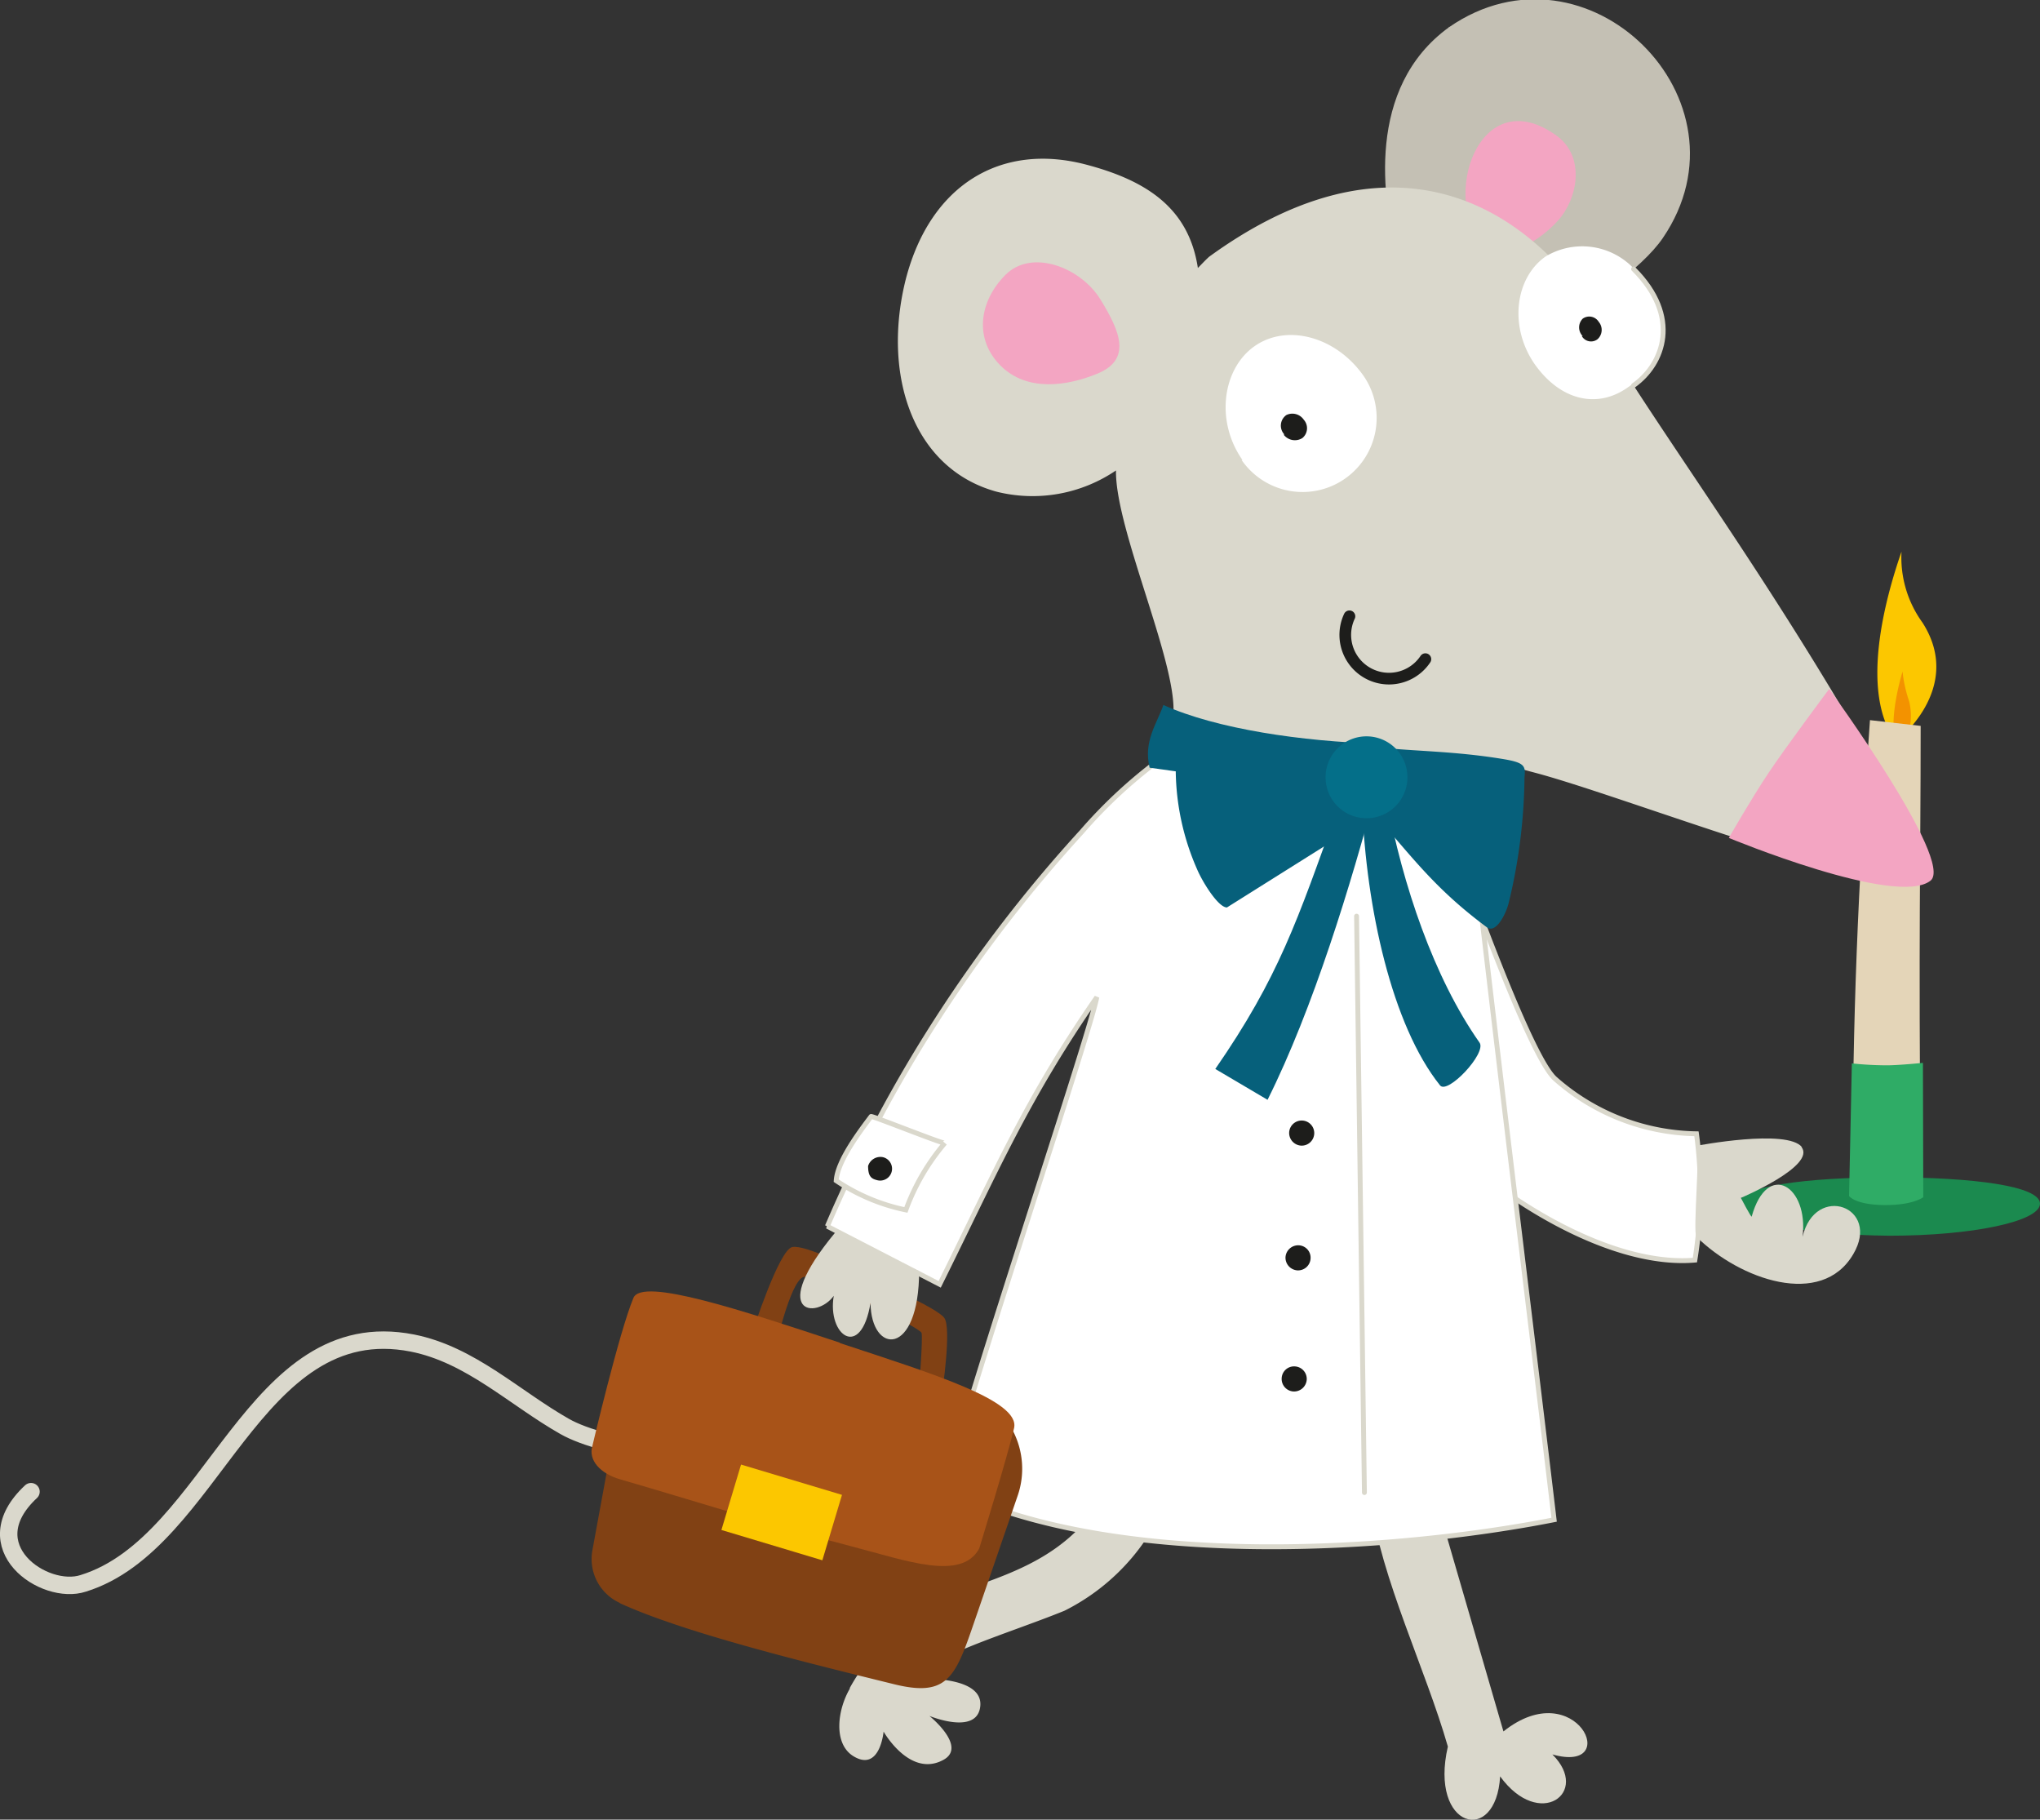 <svg xmlns="http://www.w3.org/2000/svg" viewBox="0 0 117.1 104.43"><rect x="0" y="0" width="117.1" height="104.43" fill="#333333" stroke="none"/><defs><style>.cls-1,.cls-16,.cls-4{fill:none;stroke-linecap:round;}.cls-1,.cls-4{stroke:#dad8cc;}.cls-1{stroke-linejoin:round;}.cls-2{fill:#dad8cc;}.cls-3{fill:#fff;}.cls-4{stroke-width:0.28px;}.cls-5{fill:#fcc700;}.cls-6{fill:#f39200;}.cls-7{fill:#1b8a4f;}.cls-8{fill:#e4d5b8;}.cls-9{fill:#2fac66;}.cls-10{fill:#c4c0b4;}.cls-11{fill:#f3a5c2;}.cls-12{fill:#814114;}.cls-13{fill:#1d1d1b;}.cls-14{fill:#06607b;}.cls-15{fill:#a85318;}.cls-16{stroke:#1d1d1b;stroke-width:0.67px;}.cls-17{fill:#046f89;}</style></defs><g id="Capa_2" data-name="Capa 2"><g id="Capa_1-2" data-name="Capa 1"><path class="cls-1" d="M1.78,85.61c-3.39,3.16.77,6,3,5.26,7.48-2.31,9.74-15.59,18.89-13.79,3.34.66,5.87,3.16,8.75,4.79,2.09,1.19,9.74,3.1,12.31-2.6"/><path class="cls-2" d="M82.3,85.61l4,13.76c4.19-3.34,6.87,2.47,2.81,1.32,2.21,2.2-.75,4.36-3,1.26-.23,4-4.09,3-3-1.71-1.27-4.43-3.84-9.66-4.44-14.13,0-.32,3.78-.18,3.74-.5"/><path class="cls-3" d="M84.43,51.12c1,2.64,3.63,9.73,4.84,10.8a12.53,12.53,0,0,0,8.11,3.15,24.63,24.63,0,0,1-.09,7.25c-4.05.35-9.1-2.36-12.56-5.2-.14-.11-.16-15.88-.3-16"/><path class="cls-4" d="M84.43,51.12c1,2.64,3.63,9.73,4.84,10.8a12.53,12.53,0,0,0,8.11,3.15,24.63,24.63,0,0,1-.09,7.25c-4.05.35-9.1-2.36-12.56-5.2C84.59,67,84.57,51.24,84.43,51.12Z"/><path class="cls-5" d="M109.15,31.66a6.37,6.37,0,0,0,1.21,4.08c2.43,3.81-1.53,6.82-1.53,6.82-2.08-2.79-.64-8.14.32-10.9"/><path class="cls-6" d="M109.21,38.54a7.63,7.63,0,0,0,.38,1.71,3.49,3.49,0,0,1-.57,2.89c-.68-1.16-.15-3.43.19-4.6"/><path class="cls-7" d="M108.46,67.57c4.77,0,8.64.49,8.64,1.51s-3.87,1.84-8.64,1.84c-1.65,0-8.65-.27-8.65-1.84,0-1,3.87-1.51,8.65-1.51"/><path class="cls-8" d="M106.33,67.59c0-.27,3.93.1,3.92-.17-.13-14.22,0-17.76,0-25.76l-2.91-.33c-.7,9.69-1,17.16-1,26.26"/><path class="cls-9" d="M110.38,61s-1.38.14-2.08.14a19.52,19.52,0,0,1-2-.11l-.16,7.61s.33.5,2,.52,2.26-.45,2.26-.45Z"/><path class="cls-2" d="M103.41,65.83c.85,1.09-3.48,2.92-3.48,2.92s.6,1.15.62,1.07c.91-3.25,3.28-1.73,2.92,1.16.73-3.09,4.52-1.72,2.91,1-1.82,3.11-6.51,1.46-9-1-.22-.22.23-5,0-5.22,0,0,5.21-1,6.06.08"/><path class="cls-2" d="M48.77,96.89A12.5,12.5,0,0,1,55,91.36c3.87-1.29,6.73-2.38,8.84-6.26,0-.08,3.45.07,3.49,0a12.25,12.25,0,0,1-6.22,7.34c-3.2,1.31-8.47,2.83-8.1,3.91,0,0,3.43-.13,3.26,1.57s-2.92.56-2.92.56,2.23,1.79.77,2.54c-1.91,1-3.4-1.64-3.4-1.64s-.21,2.36-1.75,1.4c-1.14-.72-.91-2.64-.18-3.88"/><path class="cls-3" d="M53.94,73.71l-6.45-3.33a80.47,80.47,0,0,1,14.6-22.63,27.94,27.94,0,0,1,6.21-5.34l16.13,4.81C86.24,63,88,77,89.21,87.22c-8.75,1.73-25,3-34.8-1.8-.55-.27,8.14-25.94,8.55-28.19-4.06,5.87-5.73,9.84-9,16.48"/><path class="cls-4" d="M53.94,73.71l-6.45-3.33a80.47,80.47,0,0,1,14.6-22.63,27.94,27.94,0,0,1,6.21-5.34l16.13,4.81C86.24,63,88,77,89.21,87.22c-8.75,1.73-25,3-34.8-1.8-.55-.27,8.14-25.94,8.55-28.19C58.9,63.1,57.23,67.07,53.94,73.71Z"/><line class="cls-3" x1="77.87" y1="52.58" x2="78.32" y2="85.66"/><line class="cls-4" x1="77.87" y1="52.58" x2="78.32" y2="85.66"/><path class="cls-3" d="M54.24,65.6A12.53,12.53,0,0,0,52,69.44a11.18,11.18,0,0,1-4-1.68c.07-1.14,1.38-2.85,2-3.68.06-.08,4.2,1.6,4.27,1.52"/><path class="cls-4" d="M54.24,65.6A12.53,12.53,0,0,0,52,69.44a11.18,11.18,0,0,1-4-1.68c.07-1.14,1.38-2.85,2-3.68C50,64,54.17,65.68,54.24,65.6Z"/><path class="cls-10" d="M87.9,19.33s-7.45-3.76-7.72-4.77c-.8-3-1.81-9.52,3-13,.06-.05-.07,0,0,0,7.9-5.46,17.67,4.17,12.27,12.1-1.18,1.74-4.48,4.12-7.53,5.63"/><path class="cls-11" d="M89.44,12.65C90.58,11.38,91,9,89.37,7.8c-4.45-3.24-6.79,3.62-4.12,6.49.69.74,2.83-.12,4.19-1.64"/><path class="cls-12" d="M54.08,79.92s.56-3.71.12-4.29-3.62-1.94-4.52-2.42-3.44-1.78-4.2-1.64-2.29,4.89-2.29,4.89l1.42.5s.87-3.75,1.6-3.68,6.61,2.89,6.69,3.22-.14,3.12-.14,3.12Z"/><path class="cls-2" d="M52.76,72.93c0,5-2.77,4.81-2.79,1.84-.54,3.31-2.5,1.87-2.11-.4-1,1.37-3.82,1.08.08-3.63.05-.07,4.76,2.26,4.82,2.19"/><path class="cls-2" d="M52,16c1.42-5.44,5.49-7.82,10.32-6.56,3.51.92,5.92,2.51,6.44,5.94.21-.21.41-.43.64-.64,9.22-6.7,16.32-4,20.68,1.21,3.77,7.2,11,16.09,18.52,29.66.9,1.61,1.92,5.08.09,4.88-4.56-.49-16.24-5-20.61-6.15s-2-1.13-3.13.23c-.13-.24-17.5-3-17.63-3.3C67.81,38.54,64,30.43,64.06,27a8.52,8.52,0,0,1-6.85,1.22C52.38,26.9,50.61,21.48,52,16"/><path class="cls-13" d="M73.57,79.11a.72.72,0,0,0,.69.75.73.73,0,0,0,.75-.7.72.72,0,0,0-.7-.74.71.71,0,0,0-.74.69"/><path class="cls-13" d="M73.79,72.16a.73.73,0,0,0,.7.75.72.72,0,0,0,.74-.7.71.71,0,0,0-.69-.74.73.73,0,0,0-.75.69"/><path class="cls-13" d="M74,65a.73.73,0,0,0,.7.75.72.72,0,0,0,.74-.7.72.72,0,0,0-.69-.74A.72.72,0,0,0,74,65"/><path class="cls-3" d="M71.27,26.4a4.25,4.25,0,1,0,7-4.83c-1.58-2.25-4.37-3-6.23-1.72s-2.3,4.3-.72,6.55"/><path class="cls-3" d="M88.08,20.88c1.49,2.12,3.61,2.59,5.35,1.36a4.24,4.24,0,0,0,1.15-5.91,5.54,5.54,0,0,0-.77-.89,4.08,4.08,0,0,0-5.09-.72c-1.74,1.22-2.12,4-.64,6.16"/><path class="cls-3" d="M93.77,22.12c1.74-1.23,2.74-3.95,0-6.68"/><path class="cls-4" d="M93.77,22.12c1.74-1.23,2.74-3.95,0-6.68"/><path class="cls-13" d="M73.68,24.94a.81.81,0,0,0,1.08.2.73.73,0,0,0,.08-1.05.79.79,0,0,0-1-.27.74.74,0,0,0-.11,1.12"/><path class="cls-13" d="M90.8,19.29a.61.61,0,0,0,.9.18.72.72,0,0,0,.07-1,.64.64,0,0,0-.92-.18.71.71,0,0,0,0,1"/><path class="cls-14" d="M78,43.33l-10.51.93a14.37,14.37,0,0,0,1.23,5.64c.34.79,1.23,2.19,1.71,2.18l8.9-5.59Z"/><path class="cls-14" d="M78.5,46.28c2.47,2.76,3.7,4.6,6.85,6.94.51.38,1.08-.74,1.24-1.35a31.7,31.7,0,0,0,.92-7.26c.07-.67,0-.85-1.31-1.06-2.77-.45-5.06-.43-7.08-.66-.22,0-.41,3.45-.62,3.39"/><path class="cls-14" d="M79.61,45.94c.9,4.82,2.68,10.15,5.32,13.9.42.6-1.84,3-2.27,2.45-2.77-3.46-4.24-10.2-4.47-16.08,0-.21,1.43-.05,1.42-.27"/><path class="cls-14" d="M79,45.29c-1.42,5.38-3.63,12.62-6.24,17.83l-3-1.77c3.64-5.26,4.72-8.53,7-14.9.09-.25,2.08-.91,2.17-1.16"/><path class="cls-12" d="M35.56,92c3.66,1.68,10.4,3.34,15.72,4.65,3,.75,3.52-.29,4.54-3.26l2.6-7.56a4.73,4.73,0,0,0-3.07-6.05l-17.3-5.33a1.22,1.22,0,0,0-1.55.93L34,89a2.77,2.77,0,0,0,1.59,3"/><path class="cls-15" d="M48.21,77.06c-5.56-1.84-11.36-3.77-11.85-2.57C35.54,76.45,34,83,34,83c-.23.79.43,1.56,1.59,1.9,4.09,1.18,8.65,2.65,13.33,3.86,3.09.8,6.27,2,7.29.11,0,0,1.64-5.33,2-6.91s-4.71-3.13-10-4.88"/><path class="cls-14" d="M79.12,42.68c-4.34-.12-9.29-.84-12.34-2.22-.37,1.07-1.16,2.09-.79,3.6,2.24.31,8.69,1.29,11,.86.23,0,1.95-2.19,2.11-2.24"/><path class="cls-11" d="M57.71,15.78c-1.52,1.53-1.8,3.69-.27,5.21s3.83,1.16,5.54.46c2-.82,1.32-2.42.19-4.26s-3.94-2.94-5.46-1.41"/><path class="cls-16" d="M77.46,35.37a2.51,2.51,0,0,0,4.36,2.46"/><rect class="cls-5" x="42.91" y="83.77" width="3.92" height="6.05" transform="translate(-51.16 104.82) rotate(-73.29)"/><path class="cls-11" d="M105,39.54s-2.47,3.3-3.49,4.83-2.27,3.72-2.27,3.72,9.64,4,11.58,2.45c1.37-1.13-5.82-11-5.82-11"/><path class="cls-13" d="M49.83,66.92c0,.64.22.74.55.82a.68.68,0,0,0,.29-1.33.74.74,0,0,0-.84.51"/><path class="cls-17" d="M76.09,44.61a2.35,2.35,0,1,0,2.34-2.35,2.35,2.35,0,0,0-2.34,2.35"/></g></g></svg>